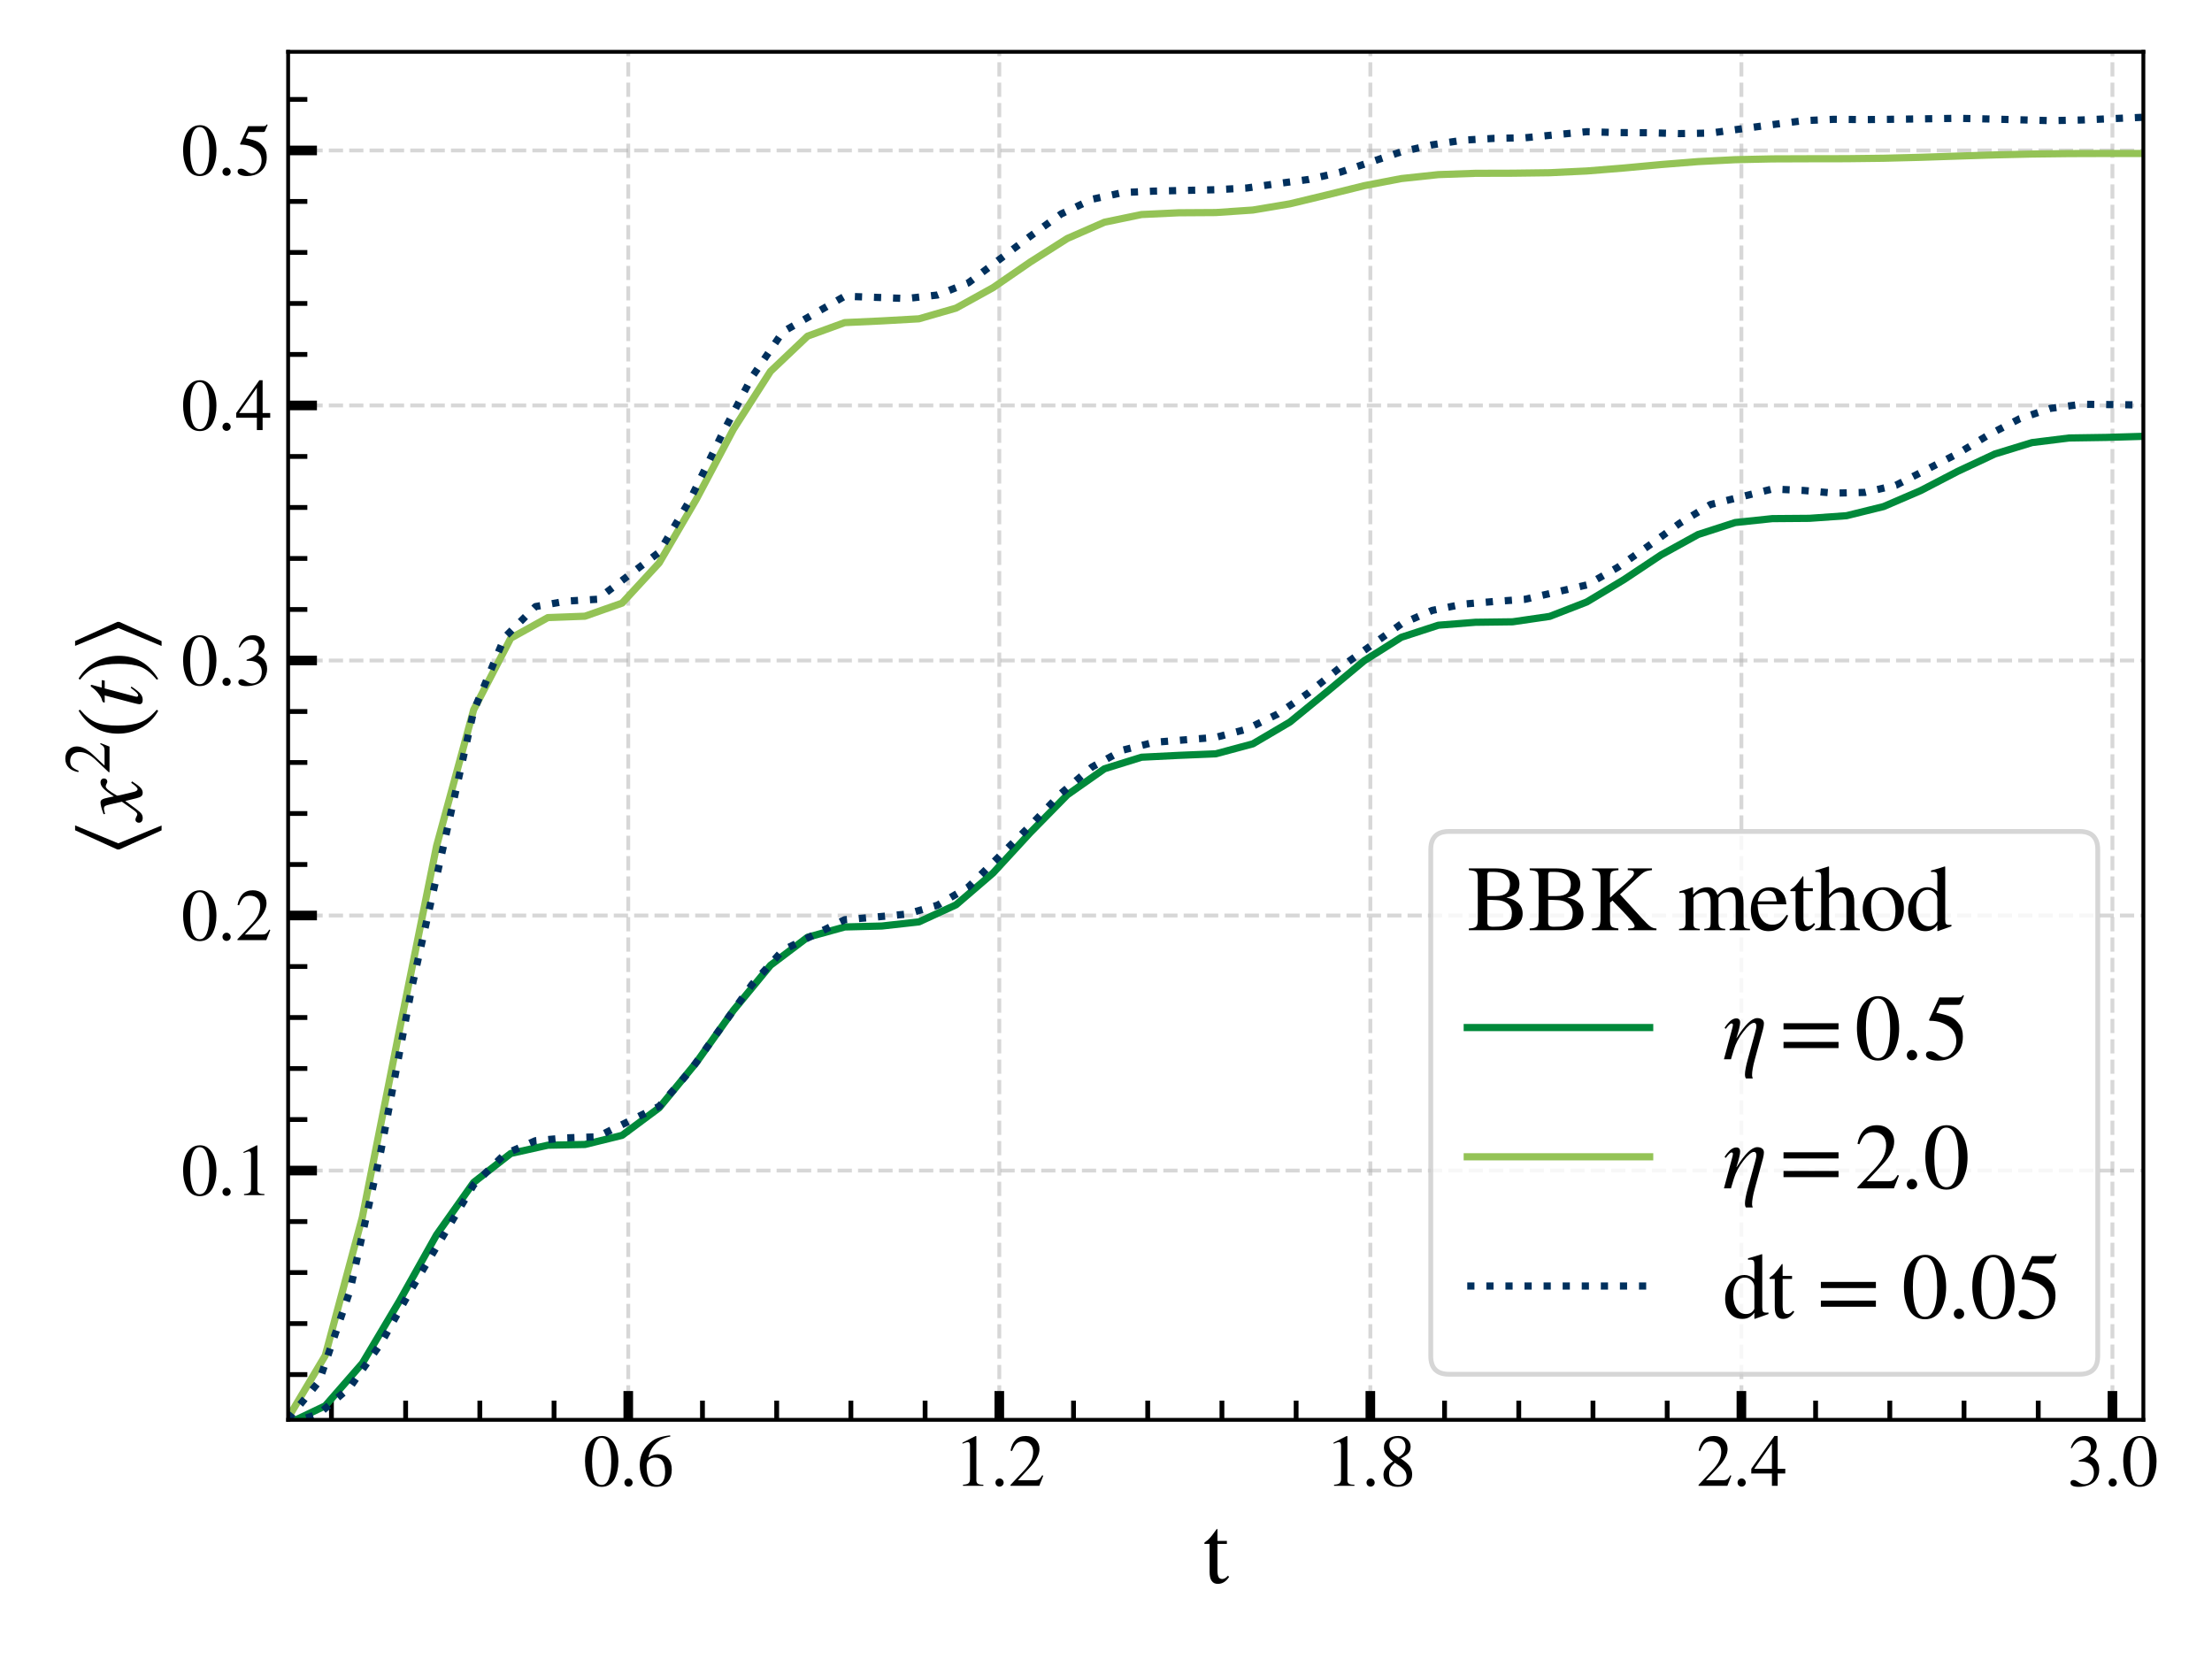 <?xml version="1.0" encoding="utf-8" standalone="no"?>
<!DOCTYPE svg PUBLIC "-//W3C//DTD SVG 1.1//EN"
  "http://www.w3.org/Graphics/SVG/1.1/DTD/svg11.dtd">
<svg xmlns:xlink="http://www.w3.org/1999/xlink" width="460.8pt" height="345.6pt" viewBox="0 0 460.8 345.6" xmlns="http://www.w3.org/2000/svg" version="1.1">
 <defs>
  <style type="text/css">*{stroke-linejoin: round; stroke-linecap: butt}</style>
 </defs>
 <g id="figure_1">
  <g id="patch_1">
   <path d="M 0 345.6 
L 460.8 345.6 
L 460.8 0 
L 0 0 
z
" style="fill: #ffffff"/>
  </g>
  <g id="axes_1">
   <g id="patch_2">
    <path d="M 60.024 295.777 
L 446.502 295.777 
L 446.502 10.8 
L 60.024 10.8 
z
" style="fill: #ffffff"/>
   </g>
   <g id="matplotlib.axis_1">
    <g id="xtick_1">
     <g id="line2d_1">
      <path d="M 130.878 295.777 
L 130.878 10.8 
" clip-path="url(#p57080b832a)" style="fill: none; stroke-dasharray: 2.96,1.28; stroke-dashoffset: 0; stroke: #b0b0b0; stroke-opacity: 0.5; stroke-width: 0.8"/>
     </g>
     <g id="line2d_2">
      <defs>
       <path id="me5da62ffe2" d="M 0 0 
L 0 -6 
" style="stroke: #000000; stroke-width: 2"/>
      </defs>
      <g>
       <use xlink:href="#me5da62ffe2" x="130.878" y="295.777" style="stroke: #000000; stroke-width: 2"/>
      </g>
     </g>
     <g id="text_1">
      <!-- 0.6 -->
      <g transform="translate(121.503 309.522) scale(0.15 -0.15)">
       <defs>
        <path id="STIXGeneral-Regular-30" d="M 3046 2112 
Q 3046 1683 2963 1302 
Q 2880 922 2717 602 
Q 2554 282 2266 96 
Q 1978 -90 1600 -90 
Q 1210 -90 915 108 
Q 621 307 461 640 
Q 301 973 227 1350 
Q 154 1728 154 2150 
Q 154 2746 301 3222 
Q 448 3699 790 4012 
Q 1133 4326 1626 4326 
Q 2253 4326 2649 3712 
Q 3046 3098 3046 2112 
z
M 2432 2080 
Q 2432 3091 2217 3625 
Q 2003 4160 1587 4160 
Q 1190 4160 979 3622 
Q 768 3085 768 2106 
Q 768 1120 979 598 
Q 1190 77 1600 77 
Q 2003 77 2217 598 
Q 2432 1120 2432 2080 
z
" transform="scale(0.016)"/>
        <path id="STIXGeneral-Regular-2e" d="M 1158 275 
Q 1158 134 1052 32 
Q 947 -70 800 -70 
Q 653 -70 550 32 
Q 448 134 448 281 
Q 448 429 553 534 
Q 659 640 806 640 
Q 947 640 1052 531 
Q 1158 422 1158 275 
z
" transform="scale(0.016)"/>
        <path id="STIXGeneral-Regular-36" d="M 2854 4378 
L 2867 4275 
Q 2112 4154 1606 3664 
Q 1101 3174 973 2451 
Q 1344 2739 1786 2739 
Q 2349 2739 2672 2380 
Q 2995 2022 2995 1402 
Q 2995 774 2669 378 
Q 2291 -90 1651 -90 
Q 870 -90 518 557 
Q 218 1107 218 1786 
Q 218 2835 915 3552 
Q 1312 3962 1731 4131 
Q 2150 4301 2854 4378 
z
M 2419 1203 
Q 2419 2445 1555 2445 
Q 1235 2445 1024 2275 
Q 813 2106 813 1702 
Q 813 954 1046 522 
Q 1280 90 1722 90 
Q 2061 90 2240 394 
Q 2419 698 2419 1203 
z
" transform="scale(0.016)"/>
       </defs>
       <use xlink:href="#STIXGeneral-Regular-30"/>
       <use xlink:href="#STIXGeneral-Regular-2e" x="50"/>
       <use xlink:href="#STIXGeneral-Regular-36" x="75"/>
      </g>
     </g>
    </g>
    <g id="xtick_2">
     <g id="line2d_3">
      <path d="M 362.765 295.777 
L 362.765 10.8 
" clip-path="url(#p57080b832a)" style="fill: none; stroke-dasharray: 2.96,1.28; stroke-dashoffset: 0; stroke: #b0b0b0; stroke-opacity: 0.5; stroke-width: 0.8"/>
     </g>
     <g id="line2d_4">
      <g>
       <use xlink:href="#me5da62ffe2" x="362.765" y="295.777" style="stroke: #000000; stroke-width: 2"/>
      </g>
     </g>
     <g id="text_2">
      <!-- 2.4 -->
      <g transform="translate(353.39 309.522) scale(0.15 -0.15)">
       <defs>
        <path id="STIXGeneral-Regular-32" d="M 3034 877 
L 2688 0 
L 186 0 
L 186 77 
L 1325 1286 
Q 1773 1754 1965 2144 
Q 2157 2534 2157 2950 
Q 2157 3379 1920 3616 
Q 1683 3853 1267 3853 
Q 922 3853 720 3673 
Q 518 3494 326 3021 
L 192 3053 
Q 301 3648 630 3987 
Q 960 4326 1523 4326 
Q 2054 4326 2380 4006 
Q 2707 3686 2707 3200 
Q 2707 2477 1888 1613 
L 832 486 
L 2330 486 
Q 2541 486 2665 569 
Q 2790 653 2944 915 
L 3034 877 
z
" transform="scale(0.016)"/>
        <path id="STIXGeneral-Regular-34" d="M 3027 1069 
L 2368 1069 
L 2368 0 
L 1869 0 
L 1869 1069 
L 77 1069 
L 77 1478 
L 2086 4326 
L 2368 4326 
L 2368 1478 
L 3027 1478 
L 3027 1069 
z
M 1869 1478 
L 1869 3674 
L 333 1478 
L 1869 1478 
z
" transform="scale(0.016)"/>
       </defs>
       <use xlink:href="#STIXGeneral-Regular-32"/>
       <use xlink:href="#STIXGeneral-Regular-2e" x="50"/>
       <use xlink:href="#STIXGeneral-Regular-34" x="75"/>
      </g>
     </g>
    </g>
    <g id="xtick_3">
     <g id="line2d_5">
      <path d="M 285.469 295.777 
L 285.469 10.8 
" clip-path="url(#p57080b832a)" style="fill: none; stroke-dasharray: 2.96,1.28; stroke-dashoffset: 0; stroke: #b0b0b0; stroke-opacity: 0.5; stroke-width: 0.8"/>
     </g>
     <g id="line2d_6">
      <g>
       <use xlink:href="#me5da62ffe2" x="285.469" y="295.777" style="stroke: #000000; stroke-width: 2"/>
      </g>
     </g>
     <g id="text_3">
      <!-- 1.8 -->
      <g transform="translate(276.094 309.522) scale(0.15 -0.15)">
       <defs>
        <path id="STIXGeneral-Regular-31" d="M 2522 0 
L 755 0 
L 755 96 
Q 1107 115 1235 227 
Q 1363 339 1363 608 
L 1363 3482 
Q 1363 3795 1171 3795 
Q 1082 3795 883 3718 
L 710 3654 
L 710 3744 
L 1856 4326 
L 1914 4307 
L 1914 486 
Q 1914 275 2042 185 
Q 2170 96 2522 96 
L 2522 0 
z
" transform="scale(0.016)"/>
        <path id="STIXGeneral-Regular-38" d="M 2848 992 
Q 2848 499 2505 204 
Q 2163 -90 1587 -90 
Q 1050 -90 704 204 
Q 358 499 358 954 
Q 358 1293 524 1533 
Q 691 1773 1190 2125 
Q 710 2522 553 2765 
Q 397 3008 397 3328 
Q 397 3782 745 4054 
Q 1094 4326 1638 4326 
Q 2106 4326 2410 4060 
Q 2714 3795 2714 3411 
Q 2714 3059 2531 2848 
Q 2349 2637 1856 2374 
Q 2432 1990 2640 1689 
Q 2848 1389 2848 992 
z
M 2272 3411 
Q 2272 3744 2086 3945 
Q 1901 4147 1574 4147 
Q 1248 4147 1059 3977 
Q 870 3808 870 3513 
Q 870 3219 1059 2979 
Q 1248 2739 1670 2490 
Q 1997 2682 2134 2896 
Q 2272 3110 2272 3411 
z
M 1734 1741 
L 1357 1997 
Q 1075 1766 960 1545 
Q 845 1325 845 1011 
Q 845 576 1065 333 
Q 1286 90 1658 90 
Q 1971 90 2166 285 
Q 2362 480 2362 794 
Q 2362 1082 2214 1299 
Q 2067 1517 1734 1741 
z
" transform="scale(0.016)"/>
       </defs>
       <use xlink:href="#STIXGeneral-Regular-31"/>
       <use xlink:href="#STIXGeneral-Regular-2e" x="50"/>
       <use xlink:href="#STIXGeneral-Regular-38" x="75"/>
      </g>
     </g>
    </g>
    <g id="xtick_4">
     <g id="line2d_7">
      <path d="M 208.174 295.777 
L 208.174 10.8 
" clip-path="url(#p57080b832a)" style="fill: none; stroke-dasharray: 2.96,1.28; stroke-dashoffset: 0; stroke: #b0b0b0; stroke-opacity: 0.5; stroke-width: 0.8"/>
     </g>
     <g id="line2d_8">
      <g>
       <use xlink:href="#me5da62ffe2" x="208.174" y="295.777" style="stroke: #000000; stroke-width: 2"/>
      </g>
     </g>
     <g id="text_4">
      <!-- 1.2 -->
      <g transform="translate(198.799 309.522) scale(0.15 -0.15)">
       <use xlink:href="#STIXGeneral-Regular-31"/>
       <use xlink:href="#STIXGeneral-Regular-2e" x="50"/>
       <use xlink:href="#STIXGeneral-Regular-32" x="75"/>
      </g>
     </g>
    </g>
    <g id="xtick_5">
     <g id="line2d_9">
      <path d="M 440.061 295.777 
L 440.061 10.8 
" clip-path="url(#p57080b832a)" style="fill: none; stroke-dasharray: 2.96,1.28; stroke-dashoffset: 0; stroke: #b0b0b0; stroke-opacity: 0.5; stroke-width: 0.8"/>
     </g>
     <g id="line2d_10">
      <g>
       <use xlink:href="#me5da62ffe2" x="440.061" y="295.777" style="stroke: #000000; stroke-width: 2"/>
      </g>
     </g>
     <g id="text_5">
      <!-- 3.0 -->
      <g transform="translate(430.686 309.522) scale(0.15 -0.15)">
       <defs>
        <path id="STIXGeneral-Regular-33" d="M 390 3264 
L 288 3290 
Q 435 3770 748 4048 
Q 1062 4326 1542 4326 
Q 1990 4326 2265 4083 
Q 2541 3840 2541 3450 
Q 2541 2925 1946 2566 
Q 2298 2413 2477 2227 
Q 2758 1914 2758 1402 
Q 2758 890 2464 506 
Q 2246 211 1840 60 
Q 1434 -90 979 -90 
Q 262 -90 262 275 
Q 262 378 339 442 
Q 416 506 525 506 
Q 685 506 915 339 
Q 1197 141 1466 141 
Q 1818 141 2058 425 
Q 2298 710 2298 1120 
Q 2298 1856 1632 2048 
Q 1434 2112 979 2112 
L 979 2202 
Q 1338 2323 1517 2432 
Q 2035 2726 2035 3290 
Q 2035 3610 1852 3776 
Q 1670 3942 1344 3942 
Q 768 3942 390 3264 
z
" transform="scale(0.016)"/>
       </defs>
       <use xlink:href="#STIXGeneral-Regular-33"/>
       <use xlink:href="#STIXGeneral-Regular-2e" x="50"/>
       <use xlink:href="#STIXGeneral-Regular-30" x="75"/>
      </g>
     </g>
    </g>
    <g id="xtick_6">
     <g id="line2d_11">
      <defs>
       <path id="m118de4b322" d="M 0 0 
L 0 -4 
" style="stroke: #000000"/>
      </defs>
      <g>
       <use xlink:href="#m118de4b322" x="69.042" y="295.777" style="stroke: #000000"/>
      </g>
     </g>
    </g>
    <g id="xtick_7">
     <g id="line2d_12">
      <g>
       <use xlink:href="#m118de4b322" x="84.501" y="295.777" style="stroke: #000000"/>
      </g>
     </g>
    </g>
    <g id="xtick_8">
     <g id="line2d_13">
      <g>
       <use xlink:href="#m118de4b322" x="115.419" y="295.777" style="stroke: #000000"/>
      </g>
     </g>
    </g>
    <g id="xtick_9">
     <g id="line2d_14">
      <g>
       <use xlink:href="#m118de4b322" x="146.337" y="295.777" style="stroke: #000000"/>
      </g>
     </g>
    </g>
    <g id="xtick_10">
     <g id="line2d_15">
      <g>
       <use xlink:href="#m118de4b322" x="99.96" y="295.777" style="stroke: #000000"/>
      </g>
     </g>
    </g>
    <g id="xtick_11">
     <g id="line2d_16">
      <g>
       <use xlink:href="#m118de4b322" x="161.797" y="295.777" style="stroke: #000000"/>
      </g>
     </g>
    </g>
    <g id="xtick_12">
     <g id="line2d_17">
      <g>
       <use xlink:href="#m118de4b322" x="177.256" y="295.777" style="stroke: #000000"/>
      </g>
     </g>
    </g>
    <g id="xtick_13">
     <g id="line2d_18">
      <g>
       <use xlink:href="#m118de4b322" x="192.715" y="295.777" style="stroke: #000000"/>
      </g>
     </g>
    </g>
    <g id="xtick_14">
     <g id="line2d_19">
      <g>
       <use xlink:href="#m118de4b322" x="223.633" y="295.777" style="stroke: #000000"/>
      </g>
     </g>
    </g>
    <g id="xtick_15">
     <g id="line2d_20">
      <g>
       <use xlink:href="#m118de4b322" x="239.092" y="295.777" style="stroke: #000000"/>
      </g>
     </g>
    </g>
    <g id="xtick_16">
     <g id="line2d_21">
      <g>
       <use xlink:href="#m118de4b322" x="254.551" y="295.777" style="stroke: #000000"/>
      </g>
     </g>
    </g>
    <g id="xtick_17">
     <g id="line2d_22">
      <g>
       <use xlink:href="#m118de4b322" x="300.929" y="295.777" style="stroke: #000000"/>
      </g>
     </g>
    </g>
    <g id="xtick_18">
     <g id="line2d_23">
      <g>
       <use xlink:href="#m118de4b322" x="331.847" y="295.777" style="stroke: #000000"/>
      </g>
     </g>
    </g>
    <g id="xtick_19">
     <g id="line2d_24">
      <g>
       <use xlink:href="#m118de4b322" x="409.142" y="295.777" style="stroke: #000000"/>
      </g>
     </g>
    </g>
    <g id="xtick_20">
     <g id="line2d_25">
      <g>
       <use xlink:href="#m118de4b322" x="270.01" y="295.777" style="stroke: #000000"/>
      </g>
     </g>
    </g>
    <g id="xtick_21">
     <g id="line2d_26">
      <g>
       <use xlink:href="#m118de4b322" x="347.306" y="295.777" style="stroke: #000000"/>
      </g>
     </g>
    </g>
    <g id="xtick_22">
     <g id="line2d_27">
      <g>
       <use xlink:href="#m118de4b322" x="378.224" y="295.777" style="stroke: #000000"/>
      </g>
     </g>
    </g>
    <g id="xtick_23">
     <g id="line2d_28">
      <g>
       <use xlink:href="#m118de4b322" x="316.388" y="295.777" style="stroke: #000000"/>
      </g>
     </g>
    </g>
    <g id="xtick_24">
     <g id="line2d_29">
      <g>
       <use xlink:href="#m118de4b322" x="393.683" y="295.777" style="stroke: #000000"/>
      </g>
     </g>
    </g>
    <g id="xtick_25">
     <g id="line2d_30">
      <g>
       <use xlink:href="#m118de4b322" x="424.602" y="295.777" style="stroke: #000000"/>
      </g>
     </g>
    </g>
    <g id="text_6">
     <!-- t -->
     <g transform="translate(250.622 329.754) scale(0.19 -0.19)">
      <defs>
       <path id="STIXGeneral-Regular-74" d="M 1702 493 
L 1786 422 
Q 1478 -64 1011 -64 
Q 448 -64 448 749 
L 448 2675 
L 109 2675 
Q 83 2694 83 2720 
Q 83 2771 192 2842 
Q 435 2982 813 3526 
Q 826 3546 874 3606 
Q 922 3667 941 3706 
Q 986 3706 986 3622 
L 986 2880 
L 1632 2880 
L 1632 2675 
L 986 2675 
L 986 845 
Q 986 538 1062 403 
Q 1139 269 1318 269 
Q 1510 269 1702 493 
z
" transform="scale(0.016)"/>
      </defs>
      <use xlink:href="#STIXGeneral-Regular-74"/>
     </g>
    </g>
   </g>
   <g id="matplotlib.axis_2">
    <g id="ytick_1">
     <g id="line2d_31">
      <path d="M 60.024 137.59 
L 446.502 137.59 
" clip-path="url(#p57080b832a)" style="fill: none; stroke-dasharray: 2.96,1.28; stroke-dashoffset: 0; stroke: #b0b0b0; stroke-opacity: 0.5; stroke-width: 0.8"/>
     </g>
     <g id="line2d_32">
      <defs>
       <path id="m74b624b206" d="M 0 0 
L 6 0 
" style="stroke: #000000; stroke-width: 2"/>
      </defs>
      <g>
       <use xlink:href="#m74b624b206" x="60.024" y="137.59" style="stroke: #000000; stroke-width: 2"/>
      </g>
     </g>
     <g id="text_7">
      <!-- 0.3 -->
      <g transform="translate(37.774 142.713) scale(0.15 -0.15)">
       <use xlink:href="#STIXGeneral-Regular-30"/>
       <use xlink:href="#STIXGeneral-Regular-2e" x="50"/>
       <use xlink:href="#STIXGeneral-Regular-33" x="75"/>
      </g>
     </g>
    </g>
    <g id="ytick_2">
     <g id="line2d_33">
      <path d="M 60.024 243.845 
L 446.502 243.845 
" clip-path="url(#p57080b832a)" style="fill: none; stroke-dasharray: 2.96,1.28; stroke-dashoffset: 0; stroke: #b0b0b0; stroke-opacity: 0.5; stroke-width: 0.8"/>
     </g>
     <g id="line2d_34">
      <g>
       <use xlink:href="#m74b624b206" x="60.024" y="243.845" style="stroke: #000000; stroke-width: 2"/>
      </g>
     </g>
     <g id="text_8">
      <!-- 0.1 -->
      <g transform="translate(37.774 248.967) scale(0.15 -0.15)">
       <use xlink:href="#STIXGeneral-Regular-30"/>
       <use xlink:href="#STIXGeneral-Regular-2e" x="50"/>
       <use xlink:href="#STIXGeneral-Regular-31" x="75"/>
      </g>
     </g>
    </g>
    <g id="ytick_3">
     <g id="line2d_35">
      <path d="M 60.024 190.718 
L 446.502 190.718 
" clip-path="url(#p57080b832a)" style="fill: none; stroke-dasharray: 2.96,1.28; stroke-dashoffset: 0; stroke: #b0b0b0; stroke-opacity: 0.5; stroke-width: 0.8"/>
     </g>
     <g id="line2d_36">
      <g>
       <use xlink:href="#m74b624b206" x="60.024" y="190.718" style="stroke: #000000; stroke-width: 2"/>
      </g>
     </g>
     <g id="text_9">
      <!-- 0.2 -->
      <g transform="translate(37.774 195.84) scale(0.15 -0.15)">
       <use xlink:href="#STIXGeneral-Regular-30"/>
       <use xlink:href="#STIXGeneral-Regular-2e" x="50"/>
       <use xlink:href="#STIXGeneral-Regular-32" x="75"/>
      </g>
     </g>
    </g>
    <g id="ytick_4">
     <g id="line2d_37">
      <path d="M 60.024 84.463 
L 446.502 84.463 
" clip-path="url(#p57080b832a)" style="fill: none; stroke-dasharray: 2.96,1.28; stroke-dashoffset: 0; stroke: #b0b0b0; stroke-opacity: 0.5; stroke-width: 0.8"/>
     </g>
     <g id="line2d_38">
      <g>
       <use xlink:href="#m74b624b206" x="60.024" y="84.463" style="stroke: #000000; stroke-width: 2"/>
      </g>
     </g>
     <g id="text_10">
      <!-- 0.4 -->
      <g transform="translate(37.774 89.586) scale(0.15 -0.15)">
       <use xlink:href="#STIXGeneral-Regular-30"/>
       <use xlink:href="#STIXGeneral-Regular-2e" x="50"/>
       <use xlink:href="#STIXGeneral-Regular-34" x="75"/>
      </g>
     </g>
    </g>
    <g id="ytick_5">
     <g id="line2d_39">
      <path d="M 60.024 31.336 
L 446.502 31.336 
" clip-path="url(#p57080b832a)" style="fill: none; stroke-dasharray: 2.96,1.28; stroke-dashoffset: 0; stroke: #b0b0b0; stroke-opacity: 0.5; stroke-width: 0.8"/>
     </g>
     <g id="line2d_40">
      <g>
       <use xlink:href="#m74b624b206" x="60.024" y="31.336" style="stroke: #000000; stroke-width: 2"/>
      </g>
     </g>
     <g id="text_11">
      <!-- 0.5 -->
      <g transform="translate(37.774 36.459) scale(0.15 -0.15)">
       <defs>
        <path id="STIXGeneral-Regular-35" d="M 2803 4358 
L 2573 3814 
Q 2534 3731 2400 3731 
L 1158 3731 
L 902 3187 
Q 1606 3053 1920 2896 
Q 2234 2739 2502 2368 
Q 2726 2061 2726 1555 
Q 2726 1094 2576 780 
Q 2426 467 2099 224 
Q 1664 -90 1011 -90 
Q 646 -90 422 19 
Q 198 128 198 307 
Q 198 550 486 550 
Q 717 550 960 352 
Q 1210 147 1414 147 
Q 1747 147 2012 480 
Q 2278 813 2278 1229 
Q 2278 1843 1850 2189 
Q 1293 2637 486 2637 
Q 410 2637 410 2688 
L 416 2720 
L 1114 4237 
L 2438 4237 
Q 2547 4237 2608 4269 
Q 2669 4301 2746 4403 
L 2803 4358 
z
" transform="scale(0.016)"/>
       </defs>
       <use xlink:href="#STIXGeneral-Regular-30"/>
       <use xlink:href="#STIXGeneral-Regular-2e" x="50"/>
       <use xlink:href="#STIXGeneral-Regular-35" x="75"/>
      </g>
     </g>
    </g>
    <g id="ytick_6">
     <g id="line2d_41">
      <defs>
       <path id="m1a47919304" d="M 0 0 
L 4 0 
" style="stroke: #000000"/>
      </defs>
      <g>
       <use xlink:href="#m1a47919304" x="60.024" y="233.219" style="stroke: #000000"/>
      </g>
     </g>
    </g>
    <g id="ytick_7">
     <g id="line2d_42">
      <g>
       <use xlink:href="#m1a47919304" x="60.024" y="265.095" style="stroke: #000000"/>
      </g>
     </g>
    </g>
    <g id="ytick_8">
     <g id="line2d_43">
      <g>
       <use xlink:href="#m1a47919304" x="60.024" y="222.594" style="stroke: #000000"/>
      </g>
     </g>
    </g>
    <g id="ytick_9">
     <g id="line2d_44">
      <g>
       <use xlink:href="#m1a47919304" x="60.024" y="201.343" style="stroke: #000000"/>
      </g>
     </g>
    </g>
    <g id="ytick_10">
     <g id="line2d_45">
      <g>
       <use xlink:href="#m1a47919304" x="60.024" y="169.467" style="stroke: #000000"/>
      </g>
     </g>
    </g>
    <g id="ytick_11">
     <g id="line2d_46">
      <g>
       <use xlink:href="#m1a47919304" x="60.024" y="158.841" style="stroke: #000000"/>
      </g>
     </g>
    </g>
    <g id="ytick_12">
     <g id="line2d_47">
      <g>
       <use xlink:href="#m1a47919304" x="60.024" y="148.216" style="stroke: #000000"/>
      </g>
     </g>
    </g>
    <g id="ytick_13">
     <g id="line2d_48">
      <g>
       <use xlink:href="#m1a47919304" x="60.024" y="105.714" style="stroke: #000000"/>
      </g>
     </g>
    </g>
    <g id="ytick_14">
     <g id="line2d_49">
      <g>
       <use xlink:href="#m1a47919304" x="60.024" y="95.089" style="stroke: #000000"/>
      </g>
     </g>
    </g>
    <g id="ytick_15">
     <g id="line2d_50">
      <g>
       <use xlink:href="#m1a47919304" x="60.024" y="73.838" style="stroke: #000000"/>
      </g>
     </g>
    </g>
    <g id="ytick_16">
     <g id="line2d_51">
      <g>
       <use xlink:href="#m1a47919304" x="60.024" y="116.34" style="stroke: #000000"/>
      </g>
     </g>
    </g>
    <g id="ytick_17">
     <g id="line2d_52">
      <g>
       <use xlink:href="#m1a47919304" x="60.024" y="20.711" style="stroke: #000000"/>
      </g>
     </g>
    </g>
    <g id="ytick_18">
     <g id="line2d_53">
      <g>
       <use xlink:href="#m1a47919304" x="60.024" y="63.213" style="stroke: #000000"/>
      </g>
     </g>
    </g>
    <g id="ytick_19">
     <g id="line2d_54">
      <g>
       <use xlink:href="#m1a47919304" x="60.024" y="275.721" style="stroke: #000000"/>
      </g>
     </g>
    </g>
    <g id="ytick_20">
     <g id="line2d_55">
      <g>
       <use xlink:href="#m1a47919304" x="60.024" y="211.968" style="stroke: #000000"/>
      </g>
     </g>
    </g>
    <g id="ytick_21">
     <g id="line2d_56">
      <g>
       <use xlink:href="#m1a47919304" x="60.024" y="180.092" style="stroke: #000000"/>
      </g>
     </g>
    </g>
    <g id="ytick_22">
     <g id="line2d_57">
      <g>
       <use xlink:href="#m1a47919304" x="60.024" y="52.587" style="stroke: #000000"/>
      </g>
     </g>
    </g>
    <g id="ytick_23">
     <g id="line2d_58">
      <g>
       <use xlink:href="#m1a47919304" x="60.024" y="286.346" style="stroke: #000000"/>
      </g>
     </g>
    </g>
    <g id="ytick_24">
     <g id="line2d_59">
      <g>
       <use xlink:href="#m1a47919304" x="60.024" y="254.47" style="stroke: #000000"/>
      </g>
     </g>
    </g>
    <g id="ytick_25">
     <g id="line2d_60">
      <g>
       <use xlink:href="#m1a47919304" x="60.024" y="41.962" style="stroke: #000000"/>
      </g>
     </g>
    </g>
    <g id="ytick_26">
     <g id="line2d_61">
      <g>
       <use xlink:href="#m1a47919304" x="60.024" y="126.965" style="stroke: #000000"/>
      </g>
     </g>
    </g>
    <g id="text_12">
     <!-- $\left\langle x^2(t)\right \rangle$ -->
     <g transform="translate(29.594 178.464) rotate(-90) scale(0.19 -0.19)">
      <defs>
       <path id="STIXGeneral-Regular-27e8" d="M 2144 4563 
L 915 1606 
L 2138 -1363 
L 1805 -1363 
L 493 1542 
L 493 1670 
L 1811 4563 
L 2144 4563 
z
" transform="scale(0.016)"/>
       <path id="STIXGeneral-Italic-78" d="M 1555 2272 
L 1632 1907 
Q 1971 2426 2179 2624 
Q 2387 2822 2598 2822 
Q 2714 2822 2787 2755 
Q 2861 2688 2861 2585 
Q 2861 2483 2800 2419 
Q 2739 2355 2643 2355 
Q 2586 2355 2490 2409 
Q 2394 2464 2310 2464 
Q 2125 2464 1683 1690 
Q 1683 1606 1734 1402 
L 1939 544 
Q 2003 282 2131 282 
Q 2234 282 2432 538 
Q 2451 563 2476 598 
Q 2502 634 2521 662 
Q 2541 691 2566 717 
L 2662 659 
Q 2387 230 2227 80 
Q 2067 -70 1882 -70 
Q 1728 -70 1645 26 
Q 1562 122 1504 365 
L 1318 1126 
L 755 365 
Q 557 96 432 13 
Q 307 -70 147 -70 
Q 0 -70 -86 0 
Q -173 70 -173 198 
Q -173 294 -112 361 
Q -51 429 45 429 
Q 122 429 250 358 
Q 346 301 416 301 
Q 525 301 742 614 
L 1267 1357 
L 1088 2150 
Q 1024 2432 969 2509 
Q 915 2586 794 2586 
Q 717 2586 544 2541 
L 429 2509 
L 410 2611 
L 480 2637 
Q 992 2822 1229 2822 
Q 1350 2822 1420 2707 
Q 1491 2592 1555 2272 
z
" transform="scale(0.016)"/>
       <path id="STIXGeneral-Regular-28" d="M 1946 -1030 
L 1869 -1133 
Q 1126 -710 716 32 
Q 307 774 307 1613 
Q 307 3386 1888 4326 
L 1946 4224 
Q 1293 3667 1075 3126 
Q 858 2586 858 1632 
Q 858 685 1082 96 
Q 1306 -493 1946 -1030 
z
" transform="scale(0.016)"/>
       <path id="STIXGeneral-Italic-74" d="M 1894 2739 
L 1862 2534 
L 1325 2534 
L 768 435 
Q 755 384 755 346 
Q 755 243 851 243 
Q 928 243 1030 342 
Q 1133 442 1370 749 
L 1453 704 
Q 1158 256 969 93 
Q 781 -70 538 -70 
Q 243 -70 243 166 
Q 243 230 346 640 
L 845 2534 
L 365 2534 
L 358 2573 
Q 358 2688 570 2733 
Q 730 2771 992 2979 
Q 1254 3187 1421 3437 
Q 1459 3494 1510 3494 
Q 1568 3494 1568 3443 
Q 1568 3411 1562 3398 
L 1382 2739 
L 1894 2739 
z
" transform="scale(0.016)"/>
       <path id="STIXGeneral-Regular-29" d="M 186 4224 
L 262 4326 
Q 992 3891 1408 3148 
Q 1824 2406 1824 1581 
Q 1824 -166 243 -1133 
L 186 -1030 
Q 845 -486 1059 54 
Q 1274 595 1274 1562 
Q 1274 2534 1059 3120 
Q 845 3706 186 4224 
z
" transform="scale(0.016)"/>
       <path id="STIXGeneral-Regular-27e9" d="M 2067 1536 
L 749 -1363 
L 416 -1363 
L 1645 1600 
L 422 4563 
L 755 4563 
L 2067 1664 
L 2067 1536 
z
" transform="scale(0.016)"/>
      </defs>
      <use xlink:href="#STIXGeneral-Regular-27e8" transform="translate(0 0.409)"/>
      <use xlink:href="#STIXGeneral-Italic-78" transform="translate(40 0.409)"/>
      <use xlink:href="#STIXGeneral-Regular-32" transform="translate(90.573 35.684) scale(0.7)"/>
      <use xlink:href="#STIXGeneral-Regular-28" transform="translate(129.982 0.409)"/>
      <use xlink:href="#STIXGeneral-Italic-74" transform="translate(163.282 0.409)"/>
      <use xlink:href="#STIXGeneral-Regular-29" transform="translate(191.082 0.409)"/>
      <use xlink:href="#STIXGeneral-Regular-27e9" transform="translate(224.382 0.409)"/>
     </g>
    </g>
   </g>
   <g id="line2d_62">
    <path d="M 60.024 296.546 
L 67.754 292.863 
L 75.483 284.001 
L 83.213 271.023 
L 90.942 257.241 
L 98.672 246.318 
L 106.401 240.287 
L 114.131 238.567 
L 121.86 238.415 
L 129.59 236.516 
L 137.32 230.773 
L 145.049 221.358 
L 152.779 210.477 
L 160.508 201.08 
L 168.238 195.242 
L 175.967 193.104 
L 183.697 192.909 
L 191.427 192.047 
L 199.156 188.493 
L 206.886 181.847 
L 214.615 173.453 
L 222.345 165.578 
L 230.074 160.149 
L 237.804 157.742 
L 245.533 157.357 
L 253.263 157.035 
L 260.993 154.958 
L 268.722 150.408 
L 276.452 144.084 
L 284.181 137.643 
L 291.911 132.763 
L 299.64 130.244 
L 307.37 129.631 
L 315.099 129.532 
L 322.829 128.407 
L 330.559 125.4 
L 338.288 120.751 
L 346.018 115.606 
L 353.747 111.349 
L 361.477 108.852 
L 369.206 108.039 
L 376.936 107.978 
L 384.666 107.43 
L 392.395 105.523 
L 400.125 102.195 
L 407.854 98.179 
L 415.584 94.565 
L 423.313 92.197 
L 431.043 91.239 
L 438.772 91.122 
L 446.502 90.894 
" clip-path="url(#p57080b832a)" style="fill: none; stroke: #00893a; stroke-width: 1.5; stroke-linecap: square"/>
   </g>
   <g id="line2d_63">
    <path d="M 60.024 296.639 
L 66.465 294.503 
L 72.907 288.97 
L 79.348 279.861 
L 85.789 268.377 
L 98.672 246.833 
L 105.113 240.449 
L 111.554 237.63 
L 117.996 237.039 
L 124.437 236.82 
L 137.32 230.47 
L 143.761 223.085 
L 150.202 214.083 
L 156.643 205.1 
L 163.085 197.943 
L 175.967 191.598 
L 182.409 191.041 
L 188.85 190.426 
L 195.291 188.576 
L 201.733 184.774 
L 214.615 172.003 
L 221.056 165.256 
L 227.498 159.775 
L 233.939 156.256 
L 240.38 154.642 
L 253.263 153.608 
L 259.704 151.899 
L 266.146 148.76 
L 272.587 144.329 
L 279.028 139.167 
L 291.911 129.98 
L 298.352 127.163 
L 304.793 125.852 
L 311.235 125.307 
L 317.676 124.848 
L 330.559 121.856 
L 337 118.192 
L 343.441 113.694 
L 349.882 109.03 
L 356.324 105.105 
L 369.206 101.867 
L 375.648 102.166 
L 382.089 102.73 
L 388.53 102.576 
L 394.972 101.081 
L 407.854 94.48 
L 414.296 90.573 
L 420.737 87.229 
L 427.178 85.067 
L 433.619 84.215 
L 446.502 84.36 
" clip-path="url(#p57080b832a)" style="fill: none; stroke-dasharray: 1.5,2.475; stroke-dashoffset: 0; stroke: #00305d; stroke-width: 1.5"/>
   </g>
   <g id="line2d_64">
    <path d="M 60.024 295.36 
L 67.754 282.387 
L 75.483 253.571 
L 83.213 214.606 
L 90.942 176.252 
L 98.672 147.853 
L 106.401 132.946 
L 114.131 128.657 
L 121.86 128.366 
L 129.59 125.642 
L 137.32 117.261 
L 145.049 104.022 
L 152.779 89.432 
L 160.508 77.36 
L 168.238 70.022 
L 175.967 67.204 
L 183.697 66.849 
L 191.427 66.414 
L 199.156 64.187 
L 206.886 59.914 
L 214.615 54.59 
L 222.345 49.681 
L 230.074 46.294 
L 237.804 44.69 
L 245.533 44.326 
L 253.263 44.277 
L 260.993 43.756 
L 268.722 42.459 
L 276.452 40.598 
L 284.181 38.684 
L 291.911 37.202 
L 299.64 36.375 
L 307.37 36.104 
L 315.099 36.083 
L 322.829 35.983 
L 330.559 35.618 
L 338.288 34.998 
L 346.018 34.281 
L 353.747 33.663 
L 361.477 33.266 
L 369.206 33.1 
L 376.936 33.072 
L 384.666 33.059 
L 392.395 32.966 
L 400.125 32.77 
L 407.854 32.513 
L 415.584 32.266 
L 423.313 32.087 
L 431.043 31.996 
L 438.772 31.972 
L 446.502 31.97 
" clip-path="url(#p57080b832a)" style="fill: none; stroke: #94c356; stroke-width: 1.5; stroke-linecap: square"/>
   </g>
   <g id="line2d_65">
    <path d="M 60.024 295.645 
L 66.465 287.788 
L 72.907 268.869 
L 79.348 239.738 
L 85.789 205.691 
L 98.672 148.12 
L 105.113 132.779 
L 111.554 126.362 
L 117.996 125.225 
L 124.437 124.838 
L 137.32 115.032 
L 143.761 104.078 
L 150.202 90.906 
L 156.643 78.544 
L 163.085 69.119 
L 175.967 61.712 
L 182.409 61.941 
L 188.85 62.19 
L 195.291 61.459 
L 201.733 58.92 
L 214.615 49.21 
L 221.056 44.568 
L 227.498 41.512 
L 233.939 40.104 
L 240.38 39.814 
L 253.263 39.523 
L 259.704 39.168 
L 266.146 38.244 
L 272.587 37.39 
L 279.028 35.922 
L 291.911 31.627 
L 298.352 30.172 
L 304.793 29.201 
L 311.235 28.825 
L 317.676 28.702 
L 330.559 27.435 
L 337 27.621 
L 343.441 27.653 
L 349.882 27.831 
L 356.324 27.724 
L 369.206 25.964 
L 375.648 25.138 
L 382.089 24.853 
L 388.53 24.915 
L 394.972 24.841 
L 407.854 24.645 
L 414.296 24.786 
L 420.737 24.957 
L 427.178 25.131 
L 433.619 24.997 
L 446.502 24.427 
" clip-path="url(#p57080b832a)" style="fill: none; stroke-dasharray: 1.5,2.475; stroke-dashoffset: 0; stroke: #00305d; stroke-width: 1.5"/>
   </g>
   <g id="line2d_66"/>
   <g id="patch_3">
    <path d="M 60.024 295.777 
L 60.024 10.8 
" style="fill: none; stroke: #000000; stroke-width: 0.8; stroke-linejoin: miter; stroke-linecap: square"/>
   </g>
   <g id="patch_4">
    <path d="M 446.502 295.777 
L 446.502 10.8 
" style="fill: none; stroke: #000000; stroke-width: 0.8; stroke-linejoin: miter; stroke-linecap: square"/>
   </g>
   <g id="patch_5">
    <path d="M 60.024 295.777 
L 446.502 295.777 
" style="fill: none; stroke: #000000; stroke-width: 0.8; stroke-linejoin: miter; stroke-linecap: square"/>
   </g>
   <g id="patch_6">
    <path d="M 60.024 10.8 
L 446.502 10.8 
" style="fill: none; stroke: #000000; stroke-width: 0.8; stroke-linejoin: miter; stroke-linecap: square"/>
   </g>
   <g id="legend_1">
    <g id="patch_7">
     <path d="M 301.856 286.277 
L 433.202 286.277 
Q 437.002 286.277 437.002 282.478 
L 437.002 177.007 
Q 437.002 173.207 433.202 173.207 
L 301.856 173.207 
Q 298.056 173.207 298.056 177.007 
L 298.056 282.478 
Q 298.056 286.277 301.856 286.277 
z
" style="fill: #ffffff; opacity: 0.8; stroke: #cccccc; stroke-linejoin: miter"/>
    </g>
    <g id="text_13">
     <!-- BBK method -->
     <g transform="translate(305.656 193.783) scale(0.19 -0.19)">
      <defs>
       <path id="STIXGeneral-Regular-42" d="M 2701 2234 
L 2701 2227 
Q 3181 2150 3482 1875 
Q 3795 1594 3795 1139 
Q 3795 608 3379 304 
Q 2963 0 2266 0 
L 109 0 
L 109 122 
Q 486 134 604 246 
Q 723 358 723 723 
L 723 3520 
Q 723 3891 614 3990 
Q 506 4090 109 4115 
L 109 4237 
L 1901 4237 
Q 2726 4237 3152 3958 
Q 3578 3680 3578 3168 
Q 3578 2733 3315 2502 
Q 3130 2342 2701 2234 
z
M 1376 2342 
L 1965 2342 
Q 2925 2342 2925 3136 
Q 2925 3546 2640 3773 
Q 2355 4000 1792 4000 
L 1530 4000 
Q 1376 4000 1376 3795 
L 1376 2342 
z
M 1376 2086 
L 1376 525 
Q 1376 365 1462 301 
Q 1549 237 1773 237 
Q 2208 237 2413 285 
Q 2618 333 2816 512 
Q 3059 723 3059 1146 
Q 3059 1632 2758 1830 
Q 2688 1882 2617 1917 
Q 2547 1952 2492 1974 
Q 2438 1997 2348 2016 
Q 2259 2035 2211 2044 
Q 2163 2054 2041 2060 
Q 1920 2067 1862 2070 
Q 1805 2074 1635 2080 
Q 1466 2086 1376 2086 
z
" transform="scale(0.016)"/>
       <path id="STIXGeneral-Regular-4b" d="M 4627 0 
L 2688 0 
L 2688 122 
L 2861 128 
Q 3130 134 3130 282 
Q 3130 397 2922 643 
Q 2714 890 2253 1370 
L 1613 2029 
L 1446 1894 
L 1446 710 
Q 1446 352 1548 253 
Q 1651 154 2016 122 
L 2016 0 
L 211 0 
L 211 122 
Q 589 141 691 262 
Q 794 384 794 800 
L 794 3514 
Q 794 3872 691 3981 
Q 589 4090 218 4115 
L 218 4237 
L 2022 4237 
L 2022 4115 
Q 1632 4090 1539 3987 
Q 1446 3885 1446 3507 
L 1446 2227 
L 2586 3277 
Q 2861 3533 2973 3667 
Q 3085 3802 3085 3910 
Q 3085 4013 3030 4057 
Q 2976 4102 2822 4109 
L 2662 4115 
L 2662 4237 
L 4320 4237 
L 4320 4115 
Q 3994 4090 3824 4003 
Q 3654 3917 3322 3597 
L 2131 2458 
L 3629 819 
Q 4026 384 4214 253 
Q 4403 122 4627 122 
L 4627 0 
z
" transform="scale(0.016)"/>
       <path id="STIXGeneral-Regular-20" transform="scale(0.016)"/>
       <path id="STIXGeneral-Regular-6d" d="M 4960 0 
L 3565 0 
L 3565 96 
Q 3834 122 3907 208 
Q 3981 294 3981 576 
L 3981 1894 
Q 3981 2278 3869 2444 
Q 3757 2611 3488 2611 
Q 3264 2611 3107 2521 
Q 2950 2432 2803 2221 
L 2803 608 
Q 2803 301 2896 201 
Q 2989 102 3264 96 
L 3264 0 
L 1830 0 
L 1830 96 
Q 2112 115 2189 188 
Q 2266 262 2266 550 
L 2266 1901 
Q 2266 2611 1850 2611 
Q 1670 2611 1468 2531 
Q 1267 2451 1171 2336 
Q 1088 2240 1088 2227 
L 1088 448 
Q 1088 243 1177 176 
Q 1267 109 1523 96 
L 1523 0 
L 102 0 
L 102 96 
Q 371 102 460 195 
Q 550 288 550 563 
L 550 2150 
Q 550 2387 499 2480 
Q 448 2573 326 2573 
Q 230 2573 122 2547 
L 122 2656 
Q 557 2778 1011 2944 
L 1062 2925 
L 1062 2451 
L 1075 2451 
Q 1363 2752 1584 2848 
Q 1805 2944 2054 2944 
Q 2560 2944 2733 2406 
Q 3232 2944 3776 2944 
Q 4518 2944 4518 1792 
L 4518 493 
Q 4518 282 4582 202 
Q 4646 122 4794 109 
L 4960 96 
L 4960 0 
z
" transform="scale(0.016)"/>
       <path id="STIXGeneral-Regular-65" d="M 2611 1050 
L 2714 1005 
Q 2330 -64 1376 -64 
Q 813 -64 486 329 
Q 160 723 160 1389 
Q 160 2074 525 2509 
Q 890 2944 1485 2944 
Q 2061 2944 2374 2502 
Q 2560 2246 2592 1773 
L 621 1773 
Q 646 1370 700 1158 
Q 755 947 915 730 
Q 1184 378 1626 378 
Q 1939 378 2153 531 
Q 2368 685 2611 1050 
z
M 634 1978 
L 1939 1978 
Q 1882 2381 1750 2547 
Q 1619 2714 1312 2714 
Q 1043 2714 864 2525 
Q 685 2336 634 1978 
z
" transform="scale(0.016)"/>
       <path id="STIXGeneral-Regular-68" d="M 3117 0 
L 1760 0 
L 1760 96 
Q 2042 128 2118 224 
Q 2195 320 2195 653 
L 2195 1920 
Q 2195 2598 1722 2598 
Q 1530 2598 1370 2508 
Q 1210 2419 1005 2195 
L 1005 653 
Q 1005 320 1081 224 
Q 1158 128 1440 96 
L 1440 0 
L 58 0 
L 58 96 
Q 333 134 400 224 
Q 467 314 467 653 
L 467 3667 
Q 467 3872 406 3933 
Q 346 3994 141 3994 
Q 83 3994 64 3987 
L 64 4090 
L 237 4141 
Q 730 4288 973 4371 
L 1005 4352 
L 1005 2406 
Q 1229 2694 1446 2819 
Q 1664 2944 1946 2944 
Q 2733 2944 2733 1926 
L 2733 653 
Q 2733 320 2793 233 
Q 2854 147 3117 96 
L 3117 0 
z
" transform="scale(0.016)"/>
       <path id="STIXGeneral-Regular-6f" d="M 3008 1478 
Q 3008 806 2608 371 
Q 2208 -64 1568 -64 
Q 979 -64 582 368 
Q 186 800 186 1459 
Q 186 2125 582 2534 
Q 979 2944 1626 2944 
Q 2221 2944 2614 2537 
Q 3008 2131 3008 1478 
z
M 2432 1306 
Q 2432 2035 2112 2445 
Q 1856 2765 1504 2765 
Q 1171 2765 966 2493 
Q 762 2221 762 1747 
Q 762 928 1101 435 
Q 1318 115 1677 115 
Q 2029 115 2230 432 
Q 2432 749 2432 1306 
z
" transform="scale(0.016)"/>
       <path id="STIXGeneral-Regular-64" d="M 3142 269 
L 2202 -64 
L 2176 -45 
L 2176 365 
Q 1869 -64 1357 -64 
Q 826 -64 499 317 
Q 173 698 173 1312 
Q 173 1990 563 2467 
Q 954 2944 1504 2944 
Q 1850 2944 2176 2669 
L 2176 3667 
Q 2176 3866 2118 3930 
Q 2061 3994 1882 3994 
Q 1792 3994 1741 3987 
L 1741 4090 
Q 2323 4243 2682 4371 
L 2714 4358 
L 2714 730 
Q 2714 506 2768 435 
Q 2822 365 2995 365 
Q 3034 365 3142 371 
L 3142 269 
z
M 2176 653 
L 2176 2125 
Q 2176 2381 1981 2573 
Q 1786 2765 1523 2765 
Q 1158 2765 940 2438 
Q 723 2112 723 1568 
Q 723 979 963 624 
Q 1203 269 1606 269 
Q 1907 269 2080 474 
Q 2176 582 2176 653 
z
" transform="scale(0.016)"/>
      </defs>
      <use xlink:href="#STIXGeneral-Regular-42"/>
      <use xlink:href="#STIXGeneral-Regular-42" x="66.7"/>
      <use xlink:href="#STIXGeneral-Regular-4b" x="133.4"/>
      <use xlink:href="#STIXGeneral-Regular-20" x="205.6"/>
      <use xlink:href="#STIXGeneral-Regular-6d" x="230.6"/>
      <use xlink:href="#STIXGeneral-Regular-65" x="308.4"/>
      <use xlink:href="#STIXGeneral-Regular-74" x="352.8"/>
      <use xlink:href="#STIXGeneral-Regular-68" x="380.6"/>
      <use xlink:href="#STIXGeneral-Regular-6f" x="430.6"/>
      <use xlink:href="#STIXGeneral-Regular-64" x="480.6"/>
     </g>
    </g>
    <g id="line2d_67">
     <path d="M 305.656 214.057 
L 324.656 214.057 
L 343.656 214.057 
" style="fill: none; stroke: #00893a; stroke-width: 1.5; stroke-linecap: square"/>
    </g>
    <g id="text_14">
     <!-- $\eta = 0.5$ -->
     <g transform="translate(358.856 220.707) scale(0.19 -0.19)">
      <defs>
       <path id="STIXGeneral-Italic-3b7" d="M 947 1459 
L 960 1453 
Q 1811 2822 2374 2822 
Q 2573 2822 2701 2729 
Q 2829 2637 2829 2458 
Q 2829 2304 2765 2054 
L 2208 0 
Q 2016 -698 2016 -1094 
Q 2016 -1190 2067 -1312 
L 1600 -1312 
Q 1530 -1229 1530 -1030 
Q 1530 -710 1741 58 
L 2221 1811 
Q 2310 2112 2310 2272 
Q 2310 2496 2150 2496 
Q 1894 2496 1427 1897 
Q 960 1299 774 678 
L 570 0 
L 90 0 
L 614 1952 
Q 704 2272 704 2349 
Q 704 2458 614 2458 
Q 589 2458 560 2445 
Q 531 2432 499 2403 
Q 467 2374 438 2348 
Q 410 2323 374 2281 
Q 339 2240 316 2211 
Q 294 2182 259 2140 
Q 224 2099 211 2086 
L 134 2150 
Q 218 2291 320 2413 
Q 634 2803 941 2803 
Q 1197 2803 1197 2515 
Q 1197 2253 947 1459 
z
" transform="scale(0.016)"/>
       <path id="STIXGeneral-Regular-3d" d="M 4077 2048 
L 307 2048 
L 307 2470 
L 4077 2470 
L 4077 2048 
z
M 4077 768 
L 307 768 
L 307 1190 
L 4077 1190 
L 4077 768 
z
" transform="scale(0.016)"/>
      </defs>
      <use xlink:href="#STIXGeneral-Italic-3b7" transform="translate(0 0.203)"/>
      <use xlink:href="#STIXGeneral-Regular-3d" transform="translate(61.84 0.203)"/>
      <use xlink:href="#STIXGeneral-Regular-30" transform="translate(144.78 0.203)"/>
      <use xlink:href="#STIXGeneral-Regular-2e" transform="translate(194.78 0.203)"/>
      <use xlink:href="#STIXGeneral-Regular-35" transform="translate(219.78 0.203)"/>
     </g>
    </g>
    <g id="line2d_68">
     <path d="M 305.656 240.98 
L 324.656 240.98 
L 343.656 240.98 
" style="fill: none; stroke: #94c356; stroke-width: 1.5; stroke-linecap: square"/>
    </g>
    <g id="text_15">
     <!-- $\eta = 2.0$ -->
     <g transform="translate(358.856 247.63) scale(0.19 -0.19)">
      <use xlink:href="#STIXGeneral-Italic-3b7" transform="translate(0 0.406)"/>
      <use xlink:href="#STIXGeneral-Regular-3d" transform="translate(61.84 0.406)"/>
      <use xlink:href="#STIXGeneral-Regular-32" transform="translate(144.78 0.406)"/>
      <use xlink:href="#STIXGeneral-Regular-2e" transform="translate(194.78 0.406)"/>
      <use xlink:href="#STIXGeneral-Regular-30" transform="translate(219.78 0.406)"/>
     </g>
    </g>
    <g id="line2d_69">
     <path d="M 305.656 267.904 
L 324.656 267.904 
L 343.656 267.904 
" style="fill: none; stroke-dasharray: 1.5,2.475; stroke-dashoffset: 0; stroke: #00305d; stroke-width: 1.5"/>
    </g>
    <g id="text_16">
     <!-- dt = 0.05 -->
     <g transform="translate(358.856 274.554) scale(0.19 -0.19)">
      <use xlink:href="#STIXGeneral-Regular-64"/>
      <use xlink:href="#STIXGeneral-Regular-74" x="50"/>
      <use xlink:href="#STIXGeneral-Regular-20" x="77.8"/>
      <use xlink:href="#STIXGeneral-Regular-3d" x="102.8"/>
      <use xlink:href="#STIXGeneral-Regular-20" x="171.3"/>
      <use xlink:href="#STIXGeneral-Regular-30" x="196.3"/>
      <use xlink:href="#STIXGeneral-Regular-2e" x="246.3"/>
      <use xlink:href="#STIXGeneral-Regular-30" x="271.3"/>
      <use xlink:href="#STIXGeneral-Regular-35" x="321.3"/>
     </g>
    </g>
   </g>
  </g>
 </g>
 <defs>
  <clipPath id="p57080b832a">
   <rect x="60.024" y="10.8" width="386.478" height="284.978"/>
  </clipPath>
 </defs>
</svg>
